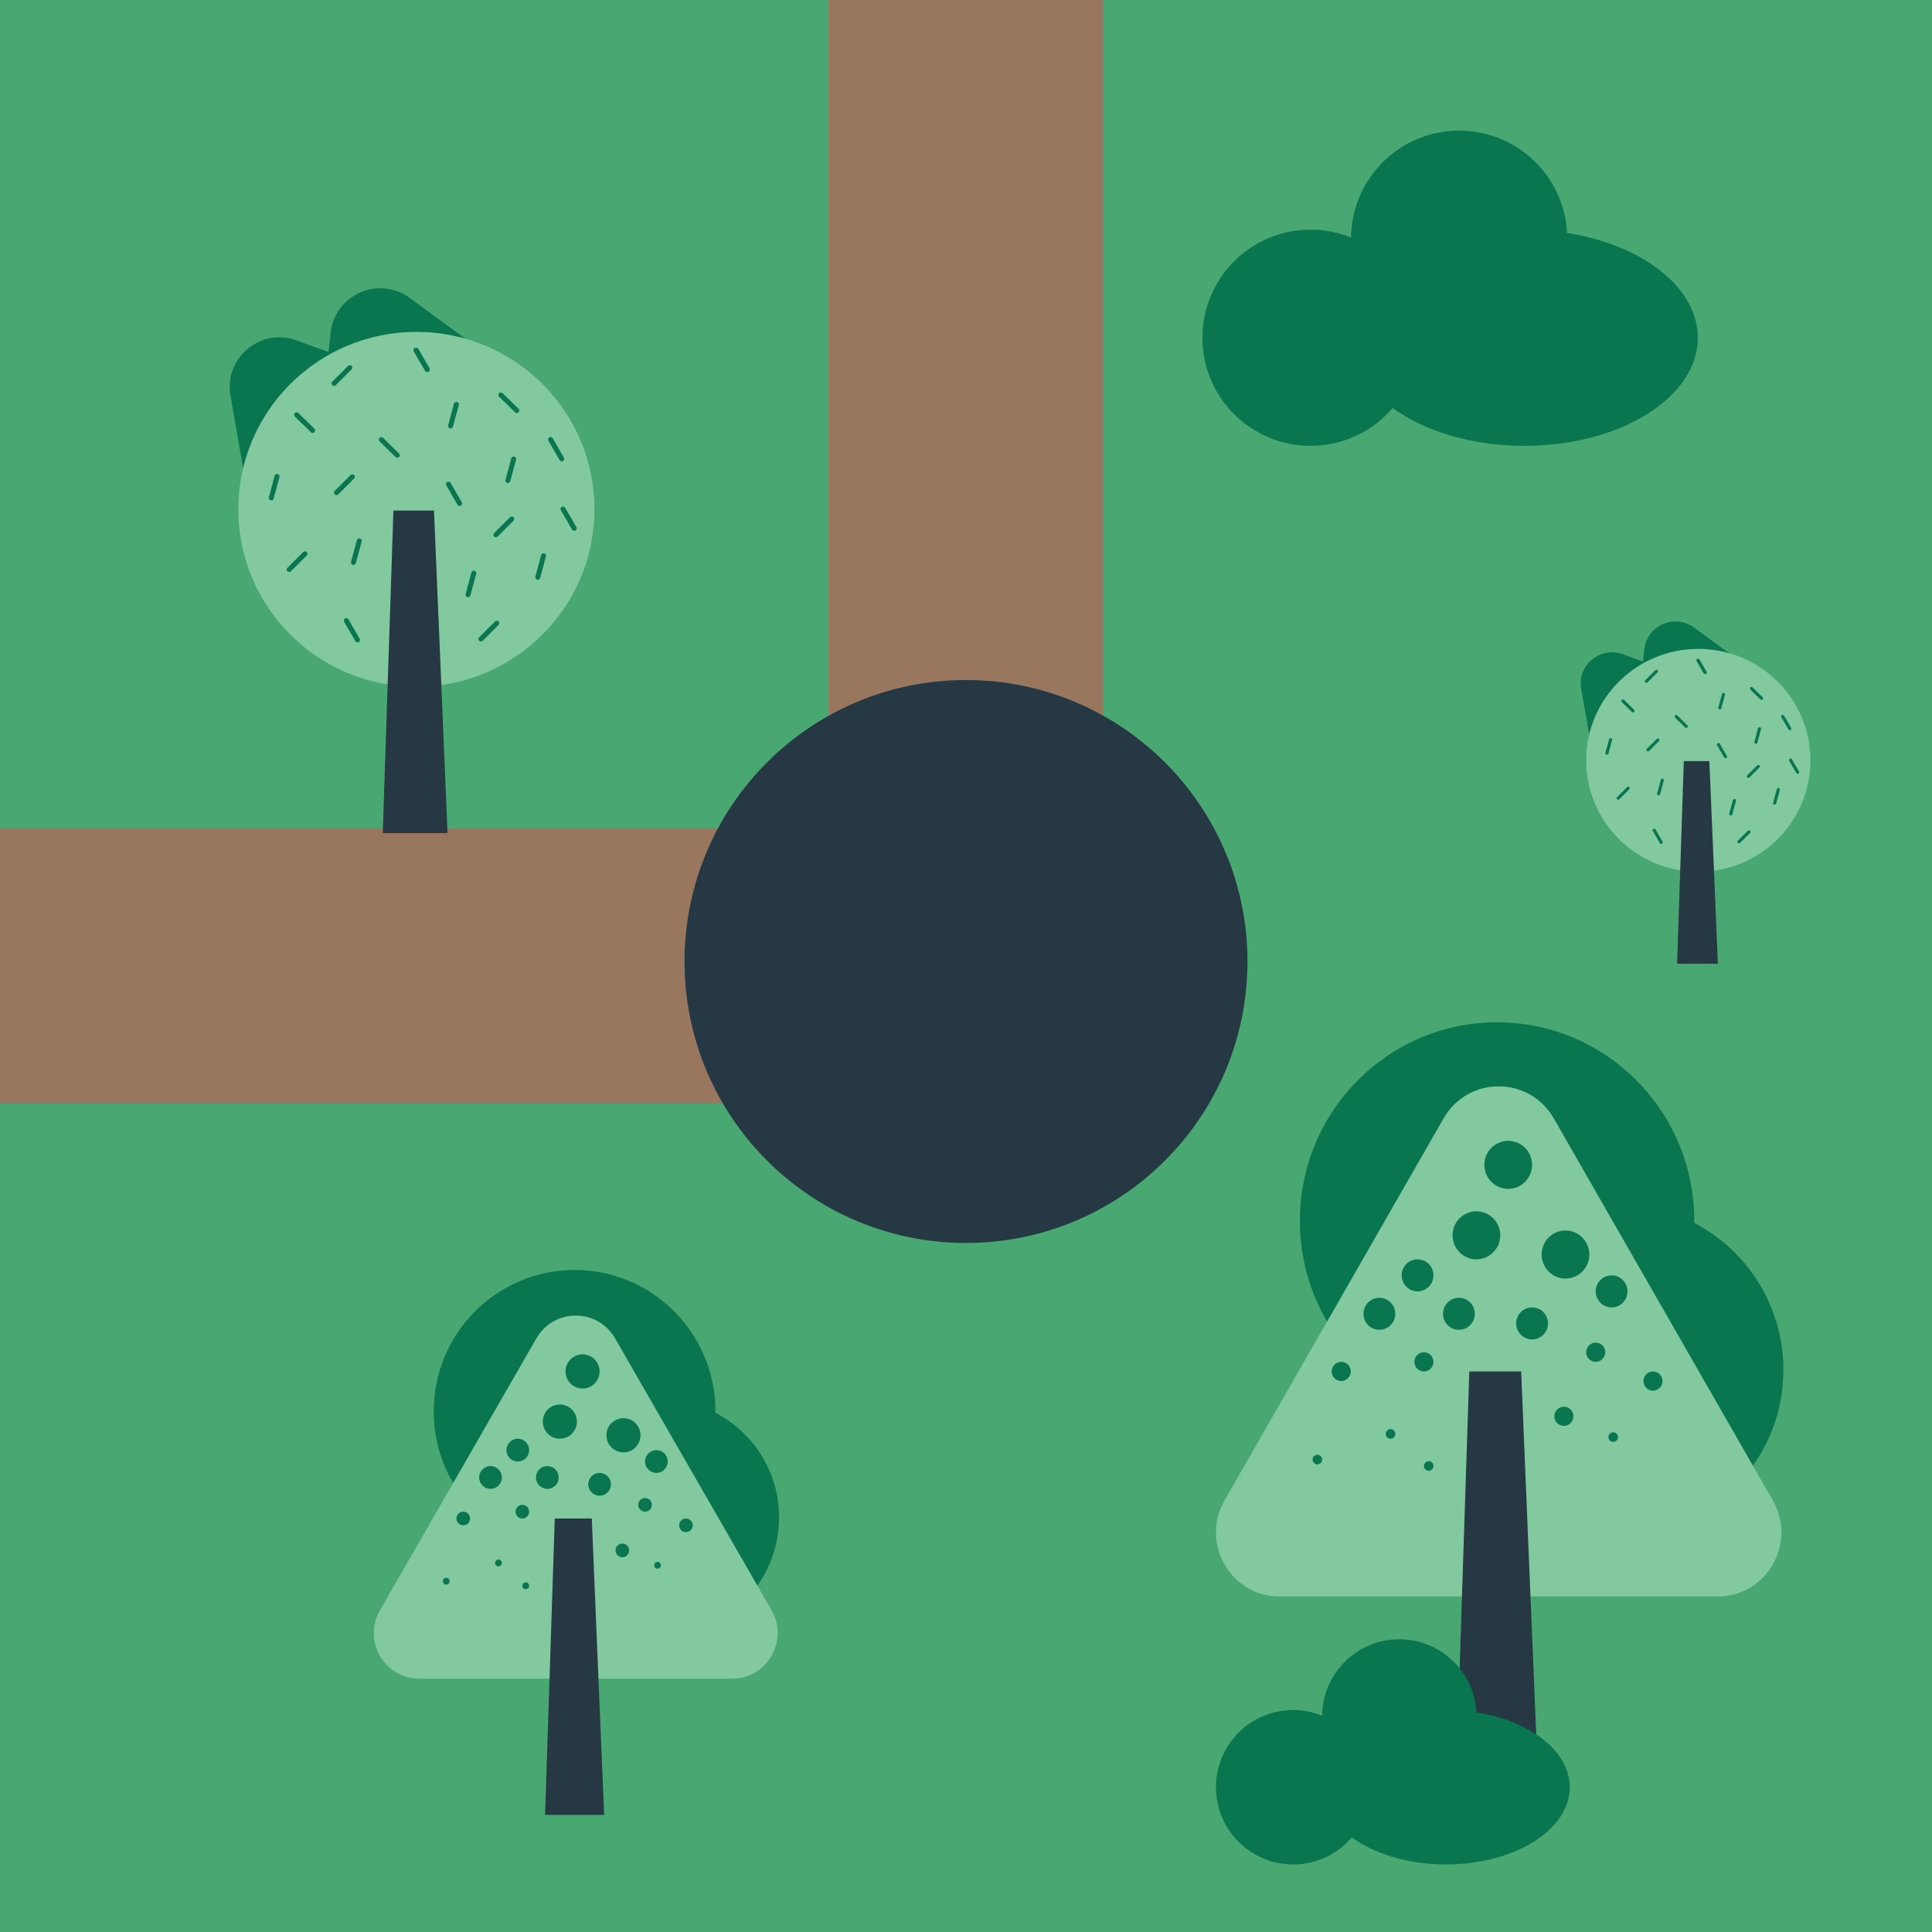 <svg width="429" height="429" viewBox="0 0 429 429" fill="none" xmlns="http://www.w3.org/2000/svg">
<rect x="429" width="429" height="429" transform="rotate(90 429 0)" fill="#49A772"/>
<rect x="245" width="245" height="61" transform="rotate(90 245 0)" fill="#99775E"/>
<rect y="184" width="245" height="61" fill="#99775E"/>
<circle cx="214.5" cy="213.5" r="62.5" fill="#263843"/>
<path d="M158.871 313.723C158.872 313.612 158.873 313.501 158.873 313.389C158.873 296.053 144.867 282 127.591 282C110.315 282 96.309 296.053 96.309 313.389C96.309 328.839 107.433 341.682 122.082 344.293C125.249 355.108 135.213 363.004 147.016 363.004C161.367 363.004 173 351.331 173 336.931C173 326.816 167.26 318.047 158.871 313.723Z" fill="#0A7650"/>
<path d="M119.104 297.188C122.988 290.438 132.698 290.438 136.582 297.188L171.32 357.562C175.204 364.312 170.349 372.75 162.581 372.75H127.843H93.106C85.338 372.75 80.483 364.312 84.367 357.562L119.104 297.188Z" fill="#82C9A0"/>
<path d="M134.15 403H121.032L123.186 337.184H131.409L134.15 403Z" fill="#263843"/>
<path d="M128.096 315.667C128.096 317.764 126.401 319.464 124.311 319.464C122.222 319.464 120.527 317.764 120.527 315.667C120.527 313.57 122.222 311.87 124.311 311.87C126.401 311.87 128.096 313.57 128.096 315.667Z" fill="#0A7650"/>
<path d="M133.141 304.529C133.141 306.626 131.447 308.326 129.357 308.326C127.267 308.326 125.573 306.626 125.573 304.529C125.573 302.432 127.267 300.732 129.357 300.732C131.447 300.732 133.141 302.432 133.141 304.529Z" fill="#0A7650"/>
<path d="M142.223 318.705C142.223 320.802 140.529 322.502 138.439 322.502C136.349 322.502 134.655 320.802 134.655 318.705C134.655 316.608 136.349 314.908 138.439 314.908C140.529 314.908 142.223 316.608 142.223 318.705Z" fill="#0A7650"/>
<path d="M117.5 321.996C117.5 323.394 116.371 324.527 114.977 324.527C113.584 324.527 112.455 323.394 112.455 321.996C112.455 320.598 113.584 319.464 114.977 319.464C116.371 319.464 117.5 320.598 117.5 321.996Z" fill="#0A7650"/>
<path d="M124.059 328.071C124.059 329.469 122.93 330.603 121.536 330.603C120.143 330.603 119.014 329.469 119.014 328.071C119.014 326.673 120.143 325.54 121.536 325.54C122.93 325.54 124.059 326.673 124.059 328.071Z" fill="#0A7650"/>
<path d="M135.664 329.59C135.664 330.988 134.534 332.121 133.141 332.121C131.748 332.121 130.618 330.988 130.618 329.59C130.618 328.192 131.748 327.059 133.141 327.059C134.534 327.059 135.664 328.192 135.664 329.59Z" fill="#0A7650"/>
<path d="M148.277 324.527C148.277 325.925 147.148 327.059 145.755 327.059C144.361 327.059 143.232 325.925 143.232 324.527C143.232 323.129 144.361 321.996 145.755 321.996C147.148 321.996 148.277 323.129 148.277 324.527Z" fill="#0A7650"/>
<path d="M111.446 328.071C111.446 329.469 110.316 330.603 108.923 330.603C107.53 330.603 106.4 329.469 106.4 328.071C106.4 326.673 107.53 325.54 108.923 325.54C110.316 325.54 111.446 326.673 111.446 328.071Z" fill="#0A7650"/>
<path d="M117.5 335.665C117.5 336.504 116.822 337.184 115.987 337.184C115.151 337.184 114.473 336.504 114.473 335.665C114.473 334.826 115.151 334.146 115.987 334.146C116.822 334.146 117.5 334.826 117.5 335.665Z" fill="#0A7650"/>
<path d="M144.746 334.146C144.746 334.985 144.068 335.665 143.232 335.665C142.396 335.665 141.718 334.985 141.718 334.146C141.718 333.308 142.396 332.628 143.232 332.628C144.068 332.628 144.746 333.308 144.746 334.146Z" fill="#0A7650"/>
<path d="M139.7 344.272C139.7 345.111 139.022 345.791 138.186 345.791C137.35 345.791 136.673 345.111 136.673 344.272C136.673 343.433 137.35 342.753 138.186 342.753C139.022 342.753 139.7 343.433 139.7 344.272Z" fill="#0A7650"/>
<path d="M104.382 337.184C104.382 338.023 103.704 338.703 102.868 338.703C102.032 338.703 101.355 338.023 101.355 337.184C101.355 336.345 102.032 335.665 102.868 335.665C103.704 335.665 104.382 336.345 104.382 337.184Z" fill="#0A7650"/>
<path d="M153.827 338.703C153.827 339.542 153.15 340.222 152.314 340.222C151.478 340.222 150.8 339.542 150.8 338.703C150.8 337.864 151.478 337.184 152.314 337.184C153.15 337.184 153.827 337.864 153.827 338.703Z" fill="#0A7650"/>
<path d="M99.841 351.107C99.841 351.526 99.502 351.866 99.084 351.866C98.666 351.866 98.328 351.526 98.328 351.107C98.328 350.687 98.666 350.347 99.084 350.347C99.502 350.347 99.841 350.687 99.841 351.107Z" fill="#0A7650"/>
<path d="M117.5 352.119C117.5 352.539 117.161 352.879 116.743 352.879C116.325 352.879 115.987 352.539 115.987 352.119C115.987 351.7 116.325 351.36 116.743 351.36C117.161 351.36 117.5 351.7 117.5 352.119Z" fill="#0A7650"/>
<path d="M111.446 347.056C111.446 347.476 111.107 347.816 110.689 347.816C110.271 347.816 109.932 347.476 109.932 347.056C109.932 346.637 110.271 346.297 110.689 346.297C111.107 346.297 111.446 346.637 111.446 347.056Z" fill="#0A7650"/>
<path d="M146.764 347.563C146.764 347.982 146.425 348.322 146.007 348.322C145.589 348.322 145.25 347.982 145.25 347.563C145.25 347.143 145.589 346.803 146.007 346.803C146.425 346.803 146.764 347.143 146.764 347.563Z" fill="#0A7650"/>
<path d="M376.219 271.57C376.221 271.414 376.222 271.257 376.222 271.1C376.222 246.744 356.614 227 332.427 227C308.24 227 288.633 246.744 288.633 271.1C288.633 292.807 304.206 310.85 324.715 314.519C329.148 329.714 343.099 340.808 359.622 340.808C379.713 340.808 396 324.407 396 304.176C396 289.965 387.965 277.645 376.219 271.57Z" fill="#0A7650"/>
<path d="M320.546 248.339C325.984 238.855 339.578 238.855 345.015 248.339L393.647 333.161C399.085 342.645 392.288 354.5 381.413 354.5H332.781H284.148C273.273 354.5 266.476 342.645 271.914 333.161L320.546 248.339Z" fill="#82C9A0"/>
<path d="M341.61 397H323.245L326.26 304.531H337.773L341.61 397Z" fill="#263843"/>
<path d="M333.134 274.301C333.134 277.248 330.762 279.636 327.836 279.636C324.91 279.636 322.538 277.248 322.538 274.301C322.538 271.355 324.91 268.967 327.836 268.967C330.762 268.967 333.134 271.355 333.134 274.301Z" fill="#0A7650"/>
<path d="M340.197 258.653C340.197 261.599 337.826 263.987 334.9 263.987C331.974 263.987 329.602 261.599 329.602 258.653C329.602 255.706 331.974 253.318 334.9 253.318C337.826 253.318 340.197 255.706 340.197 258.653Z" fill="#0A7650"/>
<path d="M352.912 278.569C352.912 281.515 350.54 283.904 347.614 283.904C344.688 283.904 342.317 281.515 342.317 278.569C342.317 275.623 344.688 273.234 347.614 273.234C350.54 273.234 352.912 275.623 352.912 278.569Z" fill="#0A7650"/>
<path d="M318.3 283.192C318.3 285.157 316.719 286.749 314.768 286.749C312.818 286.749 311.237 285.157 311.237 283.192C311.237 281.228 312.818 279.636 314.768 279.636C316.719 279.636 318.3 281.228 318.3 283.192Z" fill="#0A7650"/>
<path d="M327.483 291.728C327.483 293.692 325.902 295.285 323.951 295.285C322.001 295.285 320.419 293.692 320.419 291.728C320.419 289.764 322.001 288.172 323.951 288.172C325.902 288.172 327.483 289.764 327.483 291.728Z" fill="#0A7650"/>
<path d="M343.729 293.862C343.729 295.826 342.148 297.418 340.197 297.418C338.247 297.418 336.666 295.826 336.666 293.862C336.666 291.898 338.247 290.305 340.197 290.305C342.148 290.305 343.729 291.898 343.729 293.862Z" fill="#0A7650"/>
<path d="M361.388 286.749C361.388 288.713 359.807 290.305 357.856 290.305C355.906 290.305 354.325 288.713 354.325 286.749C354.325 284.785 355.906 283.192 357.856 283.192C359.807 283.192 361.388 284.785 361.388 286.749Z" fill="#0A7650"/>
<path d="M309.824 291.728C309.824 293.692 308.243 295.285 306.292 295.285C304.341 295.285 302.76 293.692 302.76 291.728C302.76 289.764 304.341 288.172 306.292 288.172C308.243 288.172 309.824 289.764 309.824 291.728Z" fill="#0A7650"/>
<path d="M318.3 302.397C318.3 303.576 317.351 304.531 316.181 304.531C315.011 304.531 314.062 303.576 314.062 302.397C314.062 301.219 315.011 300.264 316.181 300.264C317.351 300.264 318.3 301.219 318.3 302.397Z" fill="#0A7650"/>
<path d="M356.444 300.264C356.444 301.442 355.495 302.397 354.325 302.397C353.154 302.397 352.206 301.442 352.206 300.264C352.206 299.085 353.154 298.13 354.325 298.13C355.495 298.13 356.444 299.085 356.444 300.264Z" fill="#0A7650"/>
<path d="M349.38 314.49C349.38 315.668 348.431 316.623 347.261 316.623C346.091 316.623 345.142 315.668 345.142 314.49C345.142 313.311 346.091 312.356 347.261 312.356C348.431 312.356 349.38 313.311 349.38 314.49Z" fill="#0A7650"/>
<path d="M299.935 304.531C299.935 305.71 298.986 306.665 297.816 306.665C296.645 306.665 295.697 305.71 295.697 304.531C295.697 303.353 296.645 302.397 297.816 302.397C298.986 302.397 299.935 303.353 299.935 304.531Z" fill="#0A7650"/>
<path d="M369.158 306.665C369.158 307.844 368.21 308.799 367.039 308.799C365.869 308.799 364.92 307.844 364.92 306.665C364.92 305.487 365.869 304.531 367.039 304.531C368.21 304.531 369.158 305.487 369.158 306.665Z" fill="#0A7650"/>
<path d="M293.578 324.092C293.578 324.681 293.103 325.159 292.518 325.159C291.933 325.159 291.458 324.681 291.458 324.092C291.458 323.503 291.933 323.025 292.518 323.025C293.103 323.025 293.578 323.503 293.578 324.092Z" fill="#0A7650"/>
<path d="M318.3 325.515C318.3 326.104 317.826 326.582 317.241 326.582C316.655 326.582 316.181 326.104 316.181 325.515C316.181 324.925 316.655 324.448 317.241 324.448C317.826 324.448 318.3 324.925 318.3 325.515Z" fill="#0A7650"/>
<path d="M309.824 318.402C309.824 318.991 309.349 319.469 308.764 319.469C308.179 319.469 307.705 318.991 307.705 318.402C307.705 317.812 308.179 317.335 308.764 317.335C309.349 317.335 309.824 317.812 309.824 318.402Z" fill="#0A7650"/>
<path d="M359.269 319.113C359.269 319.702 358.795 320.18 358.21 320.18C357.624 320.18 357.15 319.702 357.15 319.113C357.15 318.524 357.624 318.046 358.21 318.046C358.795 318.046 359.269 318.524 359.269 319.113Z" fill="#0A7650"/>
<path d="M376.163 139.351C371.842 136.197 365.707 138.876 365.12 144.173L364.817 146.901L360.365 145.278C355.332 143.444 350.189 147.713 351.107 152.963L354.633 173.121C355.552 178.371 361.843 180.664 365.958 177.248L372.942 171.451L391.434 163.377C396.342 161.234 397.076 154.613 392.755 151.46L376.163 139.351Z" fill="#0A7650"/>
<path d="M402 168.834C402 182.501 390.854 193.58 377.105 193.58C363.355 193.58 352.209 182.501 352.209 168.834C352.209 155.167 363.355 144.087 377.105 144.087C390.854 144.087 402 155.167 402 168.834Z" fill="#82C9A0"/>
<path d="M381.457 214H372.404L373.89 169.007H379.565L381.457 214Z" fill="#263843"/>
<path d="M374.181 151.269C374.784 150.231 376.292 150.231 376.895 151.269C377.498 152.307 376.744 153.605 375.538 153.605C374.332 153.605 373.578 152.307 374.181 151.269Z" fill="#82C9A0"/>
<path d="M388.669 153.13C388.532 152.996 388.53 152.777 388.665 152.641C388.8 152.504 389.02 152.502 389.157 152.636L391.392 154.82C391.529 154.954 391.531 155.173 391.397 155.309C391.262 155.445 391.041 155.447 390.904 155.313L388.669 153.13Z" fill="#0A7650"/>
<path d="M371.956 159.36C371.819 159.226 371.817 159.007 371.952 158.87C372.087 158.734 372.307 158.732 372.444 158.866L374.679 161.049C374.816 161.183 374.818 161.403 374.684 161.539C374.549 161.675 374.328 161.677 374.191 161.543L371.956 159.36Z" fill="#0A7650"/>
<path d="M360.118 155.899C359.981 155.765 359.979 155.546 360.113 155.409C360.248 155.273 360.469 155.271 360.606 155.405L362.841 157.588C362.978 157.722 362.98 157.941 362.845 158.078C362.71 158.214 362.49 158.216 362.353 158.082L360.118 155.899Z" fill="#0A7650"/>
<path d="M367.902 164.06C368.038 163.925 368.259 163.925 368.395 164.06C368.531 164.195 368.531 164.414 368.395 164.549L366.179 166.752C366.043 166.887 365.823 166.887 365.687 166.752C365.551 166.617 365.551 166.398 365.687 166.262L367.902 164.06Z" fill="#0A7650"/>
<path d="M388.097 184.48C388.233 184.345 388.454 184.345 388.59 184.48C388.726 184.615 388.726 184.834 388.59 184.969L386.374 187.172C386.238 187.307 386.017 187.307 385.881 187.172C385.745 187.037 385.745 186.818 385.881 186.683L388.097 184.48Z" fill="#0A7650"/>
<path d="M367.554 148.831C367.69 148.696 367.911 148.696 368.047 148.831C368.183 148.967 368.183 149.186 368.047 149.321L365.831 151.523C365.695 151.659 365.474 151.659 365.338 151.523C365.202 151.388 365.202 151.169 365.338 151.034L367.554 148.831Z" fill="#0A7650"/>
<path d="M382.358 154.112C382.408 153.928 382.599 153.818 382.785 153.868C382.97 153.917 383.081 154.107 383.031 154.292L382.22 157.3C382.17 157.485 381.979 157.595 381.793 157.545C381.608 157.496 381.497 157.306 381.547 157.121L382.358 154.112Z" fill="#0A7650"/>
<path d="M368.779 173.148C368.829 172.963 369.02 172.854 369.205 172.903C369.391 172.953 369.501 173.143 369.451 173.327L368.64 176.336C368.591 176.521 368.4 176.63 368.214 176.581C368.028 176.531 367.918 176.342 367.968 176.157L368.779 173.148Z" fill="#0A7650"/>
<path d="M384.795 177.647C384.845 177.463 385.036 177.353 385.222 177.403C385.408 177.452 385.518 177.642 385.468 177.827L384.657 180.835C384.607 181.02 384.416 181.13 384.231 181.08C384.045 181.031 383.935 180.841 383.984 180.656L384.795 177.647Z" fill="#0A7650"/>
<path d="M390.366 161.727C390.416 161.542 390.607 161.433 390.793 161.482C390.979 161.531 391.089 161.721 391.039 161.906L390.228 164.915C390.178 165.099 389.987 165.209 389.802 165.159C389.616 165.11 389.506 164.92 389.555 164.736L390.366 161.727Z" fill="#0A7650"/>
<path d="M357.289 164.149C357.338 163.965 357.529 163.855 357.715 163.905C357.901 163.954 358.011 164.144 357.961 164.329L357.15 167.337C357.1 167.522 356.91 167.632 356.724 167.582C356.538 167.533 356.428 167.343 356.478 167.158L357.289 164.149Z" fill="#0A7650"/>
<path d="M394.545 175.225C394.594 175.04 394.785 174.931 394.971 174.98C395.157 175.029 395.267 175.219 395.217 175.404L394.406 178.413C394.357 178.597 394.166 178.707 393.98 178.657C393.794 178.608 393.684 178.418 393.734 178.234L394.545 175.225Z" fill="#0A7650"/>
<path d="M397.299 168.96C397.203 168.795 397.26 168.583 397.427 168.488C397.593 168.392 397.806 168.449 397.903 168.614L399.469 171.312C399.566 171.477 399.508 171.689 399.342 171.785C399.175 171.88 398.962 171.823 398.866 171.658L397.299 168.96Z" fill="#0A7650"/>
<path d="M395.559 159.269C395.462 159.104 395.519 158.892 395.686 158.797C395.853 158.701 396.065 158.758 396.162 158.923L397.728 161.621C397.825 161.786 397.768 161.998 397.601 162.094C397.434 162.189 397.222 162.133 397.125 161.967L395.559 159.269Z" fill="#0A7650"/>
<path d="M376.756 146.81C376.66 146.644 376.717 146.433 376.884 146.337C377.05 146.241 377.263 146.298 377.359 146.464L378.926 149.161C379.022 149.327 378.965 149.538 378.799 149.634C378.632 149.73 378.419 149.673 378.323 149.507L376.756 146.81Z" fill="#0A7650"/>
<path d="M376.756 146.81C376.66 146.644 376.717 146.433 376.884 146.337C377.05 146.241 377.263 146.298 377.359 146.464L378.926 149.161C379.022 149.327 378.965 149.538 378.799 149.634C378.632 149.73 378.419 149.673 378.323 149.507L376.756 146.81Z" fill="#0A7650"/>
<path d="M381.283 165.499C381.187 165.334 381.244 165.122 381.41 165.027C381.577 164.931 381.79 164.988 381.886 165.153L383.453 167.851C383.549 168.016 383.492 168.228 383.325 168.324C383.159 168.419 382.946 168.362 382.85 168.197L381.283 165.499Z" fill="#0A7650"/>
<path d="M367.007 184.535C366.911 184.369 366.968 184.158 367.135 184.062C367.301 183.967 367.514 184.023 367.61 184.189L369.177 186.886C369.273 187.052 369.216 187.264 369.05 187.359C368.883 187.455 368.67 187.398 368.574 187.233L367.007 184.535Z" fill="#0A7650"/>
<path d="M361.287 174.789C361.423 174.654 361.643 174.654 361.779 174.789C361.915 174.924 361.915 175.143 361.779 175.279L359.563 177.481C359.427 177.616 359.207 177.616 359.071 177.481C358.935 177.346 358.935 177.127 359.071 176.992L361.287 174.789Z" fill="#0A7650"/>
<path d="M390.186 169.944C390.322 169.808 390.543 169.808 390.679 169.944C390.815 170.079 390.815 170.298 390.679 170.433L388.463 172.636C388.327 172.771 388.107 172.771 387.971 172.636C387.835 172.501 387.835 172.281 387.971 172.146L390.186 169.944Z" fill="#0A7650"/>
<path d="M90.964 66.15C84.101 61.13 74.358 65.395 73.425 73.827L72.945 78.171L65.874 75.588C57.881 72.667 49.712 79.464 51.17 87.823L56.771 119.916C58.229 128.275 68.221 131.925 74.757 126.487L85.848 117.258L115.219 104.403C123.014 100.991 124.179 90.45 117.317 85.429L90.964 66.15Z" fill="#0A7650"/>
<path d="M132 113.09C132 134.85 114.297 152.489 92.46 152.489C70.623 152.489 52.92 134.85 52.92 113.09C52.92 91.331 70.623 73.692 92.46 73.692C114.297 73.692 132 91.331 132 113.09Z" fill="#82C9A0"/>
<path d="M99.373 185H84.995L87.355 113.366H96.368L99.373 185Z" fill="#263843"/>
<path d="M87.817 85.126C88.774 83.472 91.169 83.472 92.127 85.126C93.085 86.779 91.887 88.845 89.972 88.845C88.056 88.845 86.859 86.779 87.817 85.126Z" fill="#82C9A0"/>
<path d="M110.827 88.089C110.609 87.875 110.606 87.526 110.82 87.309C111.035 87.092 111.385 87.089 111.602 87.302L115.152 90.778C115.37 90.992 115.373 91.341 115.159 91.558C114.945 91.775 114.595 91.778 114.377 91.565L110.827 88.089Z" fill="#0A7650"/>
<path d="M84.283 98.007C84.065 97.794 84.062 97.445 84.276 97.228C84.49 97.011 84.841 97.008 85.058 97.221L88.608 100.697C88.826 100.91 88.829 101.259 88.615 101.476C88.401 101.693 88.051 101.696 87.833 101.483L84.283 98.007Z" fill="#0A7650"/>
<path d="M65.481 92.497C65.263 92.284 65.26 91.935 65.474 91.718C65.688 91.501 66.038 91.498 66.256 91.711L69.806 95.187C70.024 95.4 70.027 95.749 69.813 95.966C69.599 96.183 69.249 96.186 69.031 95.973L65.481 92.497Z" fill="#0A7650"/>
<path d="M77.845 105.49C78.061 105.275 78.411 105.275 78.627 105.49C78.843 105.705 78.843 106.054 78.627 106.269L75.108 109.776C74.892 109.991 74.542 109.991 74.326 109.776C74.11 109.561 74.11 109.212 74.326 108.997L77.845 105.49Z" fill="#0A7650"/>
<path d="M109.919 138.001C110.135 137.786 110.485 137.786 110.701 138.001C110.917 138.216 110.917 138.565 110.701 138.78L107.182 142.287C106.966 142.502 106.616 142.502 106.4 142.287C106.184 142.072 106.184 141.723 106.4 141.508L109.919 138.001Z" fill="#0A7650"/>
<path d="M77.292 81.245C77.508 81.029 77.858 81.029 78.074 81.245C78.29 81.46 78.29 81.809 78.074 82.024L74.555 85.531C74.339 85.746 73.989 85.746 73.773 85.531C73.557 85.316 73.557 84.967 73.773 84.751L77.292 81.245Z" fill="#0A7650"/>
<path d="M100.804 89.653C100.883 89.359 101.186 89.184 101.481 89.263C101.776 89.342 101.951 89.644 101.872 89.938L100.584 94.728C100.505 95.022 100.202 95.197 99.907 95.118C99.612 95.039 99.437 94.737 99.516 94.443L100.804 89.653Z" fill="#0A7650"/>
<path d="M79.237 119.96C79.316 119.666 79.619 119.491 79.914 119.57C80.209 119.649 80.384 119.951 80.305 120.245L79.017 125.035C78.938 125.329 78.635 125.503 78.34 125.425C78.045 125.346 77.87 125.044 77.949 124.75L79.237 119.96Z" fill="#0A7650"/>
<path d="M104.675 127.123C104.754 126.829 105.057 126.655 105.352 126.733C105.647 126.812 105.822 127.114 105.743 127.408L104.455 132.198C104.376 132.492 104.073 132.667 103.778 132.588C103.483 132.509 103.308 132.207 103.387 131.913L104.675 127.123Z" fill="#0A7650"/>
<path d="M113.523 101.775C113.602 101.482 113.905 101.307 114.2 101.386C114.495 101.465 114.671 101.767 114.591 102.061L113.303 106.851C113.224 107.145 112.921 107.319 112.626 107.241C112.331 107.162 112.156 106.86 112.235 106.566L113.523 101.775Z" fill="#0A7650"/>
<path d="M60.988 105.633C61.067 105.339 61.37 105.164 61.665 105.243C61.96 105.322 62.135 105.624 62.056 105.918L60.768 110.708C60.689 111.002 60.386 111.177 60.091 111.098C59.796 111.019 59.621 110.717 59.7 110.423L60.988 105.633Z" fill="#0A7650"/>
<path d="M120.159 123.266C120.238 122.972 120.541 122.797 120.836 122.876C121.132 122.955 121.307 123.257 121.228 123.551L119.939 128.341C119.86 128.635 119.557 128.81 119.262 128.731C118.967 128.652 118.792 128.35 118.871 128.056L120.159 123.266Z" fill="#0A7650"/>
<path d="M124.534 113.292C124.382 113.029 124.472 112.692 124.737 112.539C125.001 112.387 125.34 112.478 125.492 112.741L127.981 117.036C128.134 117.299 128.043 117.636 127.778 117.789C127.514 117.941 127.176 117.851 127.023 117.587L124.534 113.292Z" fill="#0A7650"/>
<path d="M121.769 97.863C121.617 97.6 121.707 97.263 121.972 97.111C122.236 96.958 122.575 97.049 122.727 97.312L125.216 101.607C125.368 101.871 125.278 102.208 125.013 102.36C124.749 102.512 124.411 102.422 124.258 102.158L121.769 97.863Z" fill="#0A7650"/>
<path d="M91.907 78.026C91.754 77.763 91.845 77.425 92.11 77.273C92.374 77.121 92.712 77.212 92.865 77.475L95.354 81.77C95.506 82.034 95.416 82.371 95.151 82.523C94.887 82.675 94.549 82.585 94.396 82.321L91.907 78.026Z" fill="#0A7650"/>
<path d="M91.907 78.026C91.754 77.763 91.845 77.425 92.11 77.273C92.374 77.121 92.712 77.212 92.865 77.475L95.354 81.77C95.506 82.034 95.416 82.371 95.151 82.523C94.887 82.675 94.549 82.585 94.396 82.321L91.907 78.026Z" fill="#0A7650"/>
<path d="M99.096 107.782C98.944 107.518 99.034 107.181 99.299 107.029C99.563 106.877 99.901 106.967 100.054 107.231L102.543 111.526C102.695 111.789 102.605 112.126 102.34 112.278C102.076 112.431 101.738 112.34 101.585 112.077L99.096 107.782Z" fill="#0A7650"/>
<path d="M76.423 138.089C76.27 137.825 76.361 137.488 76.626 137.336C76.89 137.184 77.228 137.274 77.381 137.537L79.87 141.832C80.022 142.096 79.932 142.433 79.667 142.585C79.403 142.737 79.064 142.647 78.912 142.383L76.423 138.089Z" fill="#0A7650"/>
<path d="M67.338 122.572C67.554 122.357 67.904 122.357 68.12 122.572C68.336 122.787 68.336 123.136 68.12 123.351L64.601 126.858C64.385 127.073 64.035 127.073 63.819 126.858C63.603 126.643 63.603 126.294 63.819 126.079L67.338 122.572Z" fill="#0A7650"/>
<path d="M113.237 114.858C113.453 114.642 113.803 114.642 114.019 114.858C114.235 115.073 114.235 115.422 114.019 115.637L110.5 119.144C110.284 119.359 109.934 119.359 109.718 119.144C109.502 118.928 109.502 118.58 109.718 118.364L113.237 114.858Z" fill="#0A7650"/>
<path fill-rule="evenodd" clip-rule="evenodd" d="M327.834 380.236C327.362 371.19 319.878 364 310.714 364C301.307 364 293.67 371.577 293.572 380.961C291.587 380.157 289.417 379.714 287.143 379.714C277.675 379.714 270 387.389 270 396.857C270 406.325 277.675 414 287.143 414C292.357 414 297.027 411.672 300.171 407.999C305.215 411.672 312.707 414 321.071 414C336.259 414 348.571 406.325 348.571 396.857C348.571 388.844 339.752 382.115 327.834 380.236Z" fill="#0A7650"/>
<path fill-rule="evenodd" clip-rule="evenodd" d="M347.967 51.731C347.307 39.066 336.829 29 324 29C310.83 29 300.138 39.608 300.001 52.745C297.222 51.62 294.183 51 291 51C277.745 51 267 61.745 267 75C267 88.255 277.745 99 291 99C298.3 99 304.838 95.741 309.24 90.599C316.301 95.741 326.79 99 338.5 99C359.763 99 377 88.255 377 75C377 63.782 364.652 54.361 347.967 51.731Z" fill="#0A7650"/>
</svg>
